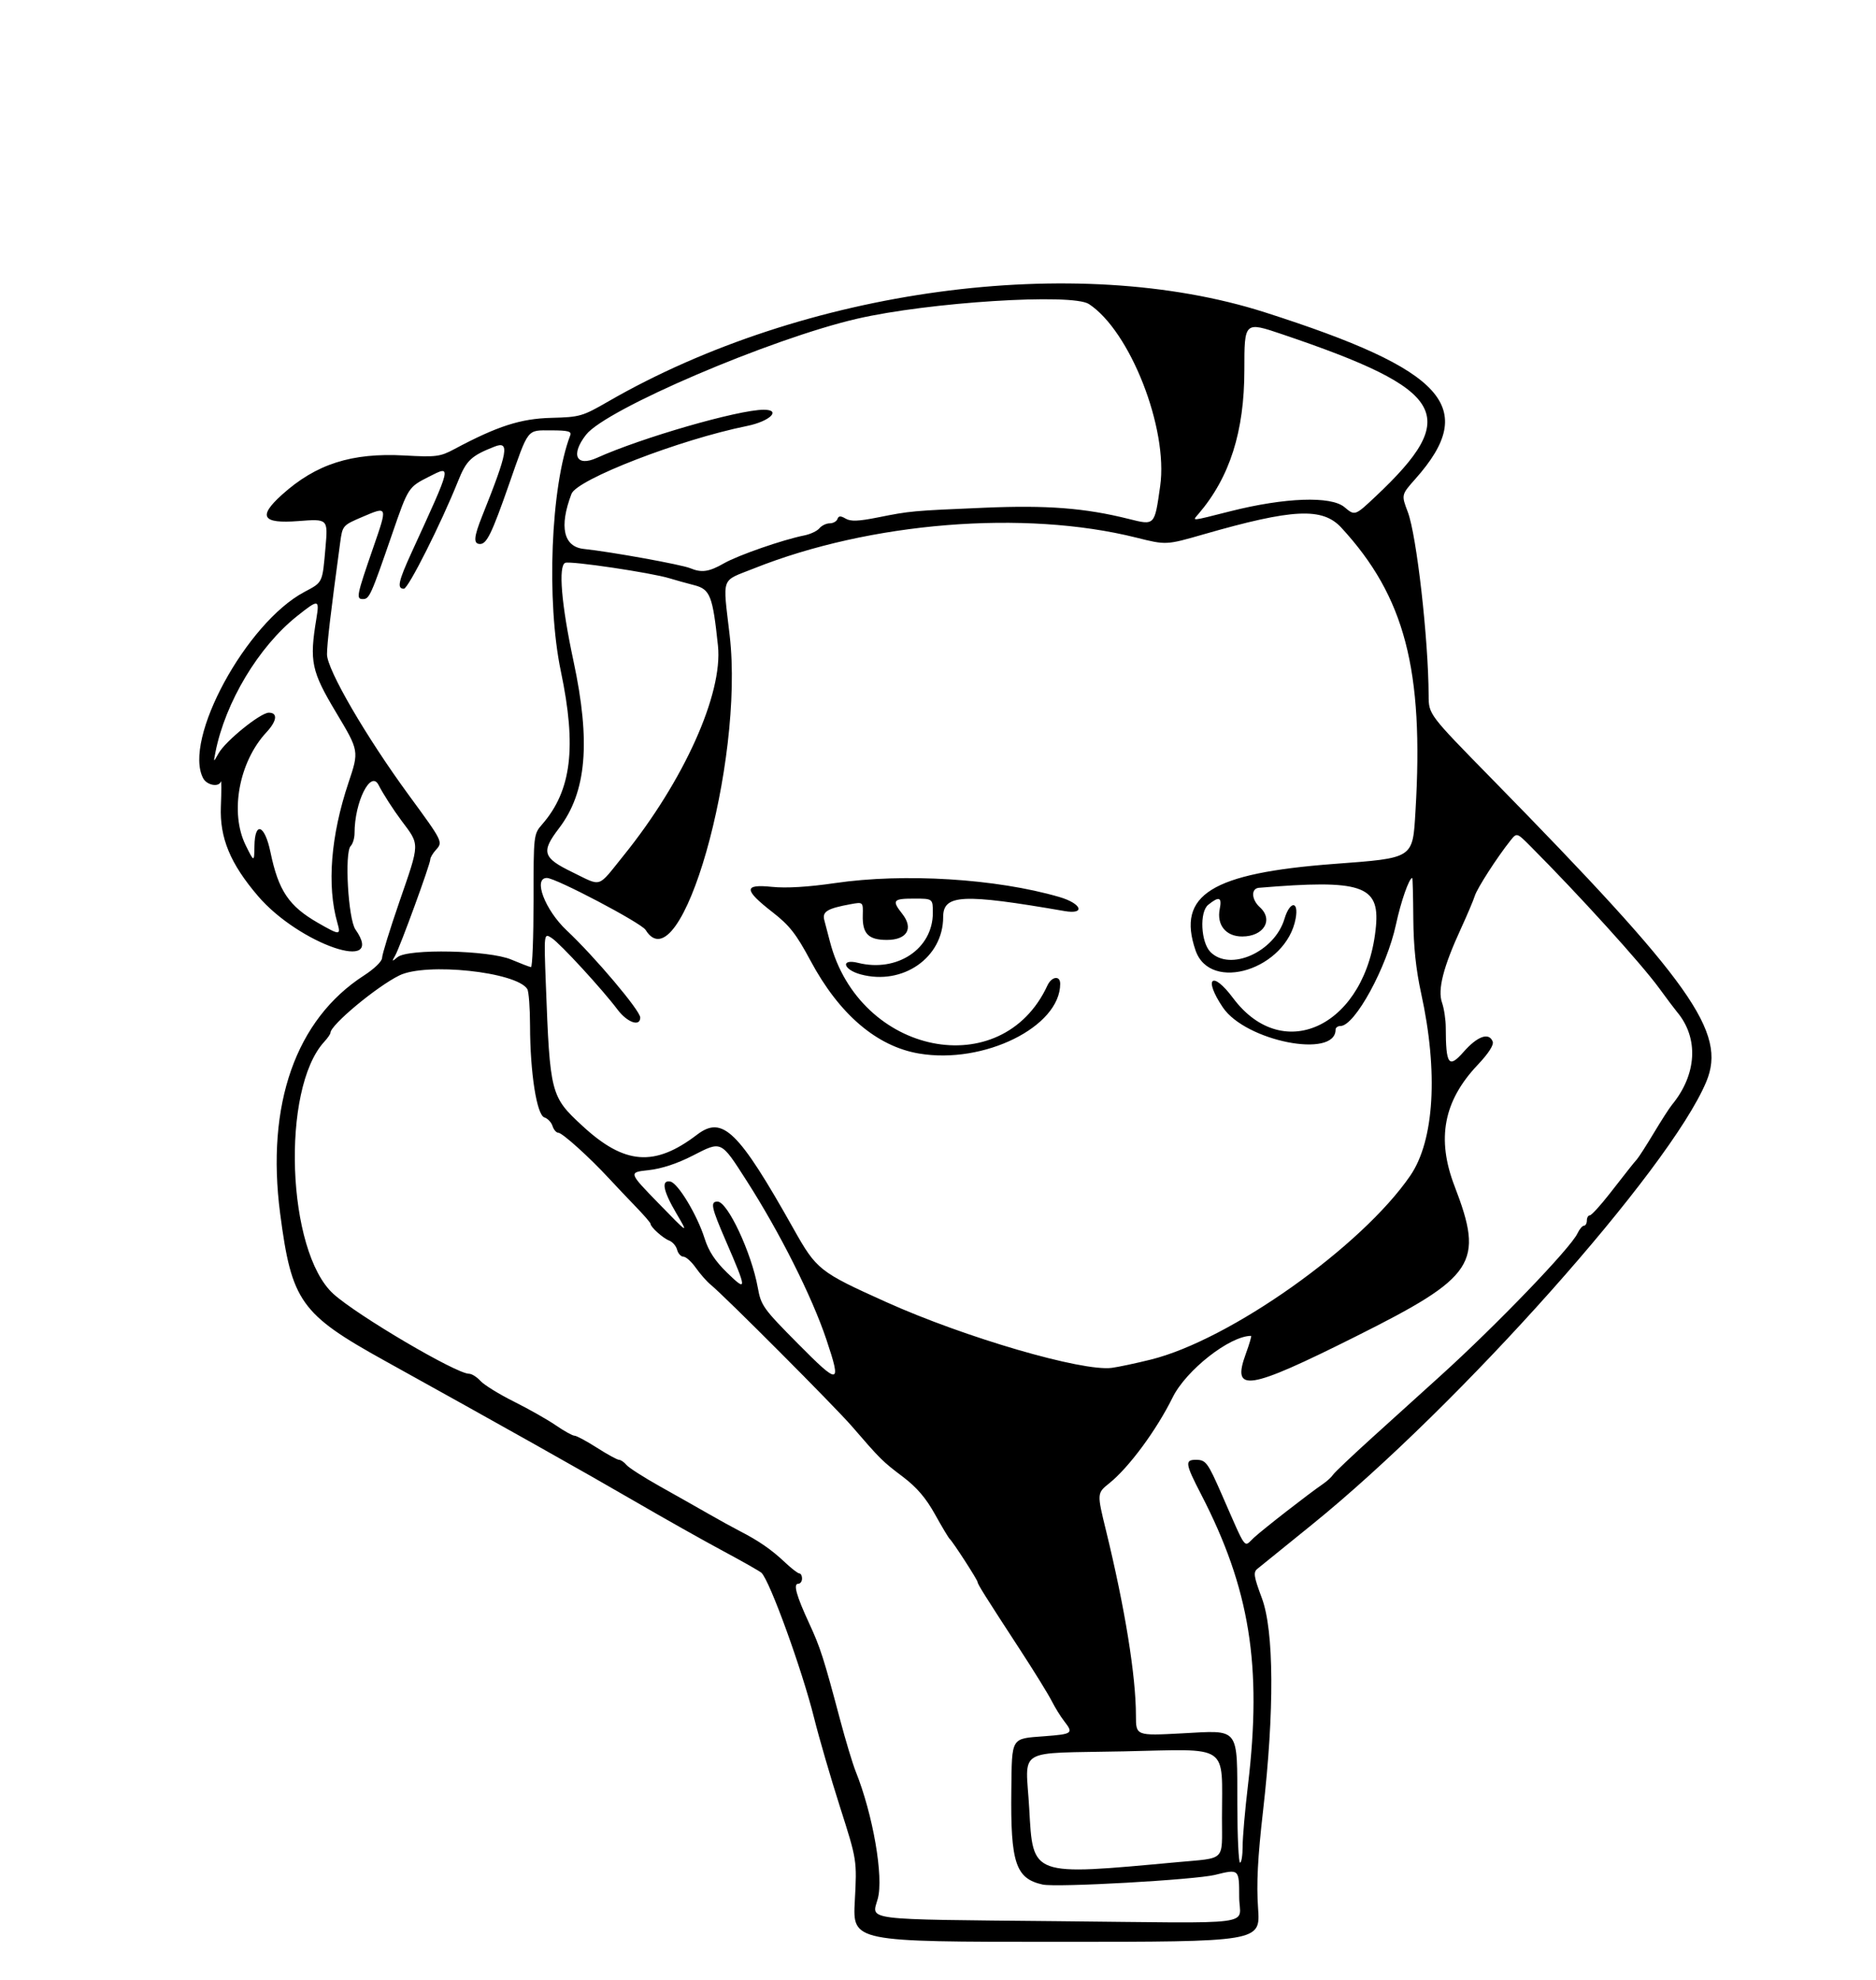 <?xml version="1.0" encoding="UTF-8" standalone="no"?>
<!-- Created with Inkscape (http://www.inkscape.org/) -->

<svg
   version="1.1"
   id="svg1"
   width="545"
   height="575"
   viewBox="0 0 545 575"
   sodipodi:docname="amity.svg"
   inkscape:version="1.3.2 (091e20e, 2023-11-25, custom)"
   xmlns:inkscape="http://www.inkscape.org/namespaces/inkscape"
   xmlns:sodipodi="http://sodipodi.sourceforge.net/DTD/sodipodi-0.dtd"
   xmlns="http://www.w3.org/2000/svg"
   xmlns:svg="http://www.w3.org/2000/svg">
  <defs
     id="defs1" />
  <sodipodi:namedview
     id="namedview1"
     pagecolor="#ffffff"
     bordercolor="#000000"
     borderopacity="0.25"
     inkscape:showpageshadow="2"
     inkscape:pageopacity="0.0"
     inkscape:pagecheckerboard="0"
     inkscape:deskcolor="#d1d1d1"
     inkscape:zoom="1.4417391"
     inkscape:cx="194.9035"
     inkscape:cy="337.78649"
     inkscape:window-width="1920"
     inkscape:window-height="1046"
     inkscape:window-x="-11"
     inkscape:window-y="-11"
     inkscape:window-maximized="1"
     inkscape:current-layer="g1" />
  <g
     inkscape:groupmode="layer"
     inkscape:label="Image"
     id="g1">
    <path
       style="fill:#000000"
       d="m 248.33,552.14 c 0.638,-11.86 0.638,-11.86 -4.282,-27.25 -2.706,-8.465 -6.098,-20.115 -7.537,-25.89 -3.483,-13.973 -12.8,-39.688 -15.277,-42.165 -0.427,-0.427 -5.468,-3.292 -11.202,-6.365 -5.734,-3.074 -17.425,-9.657 -25.979,-14.629 -13.865,-8.059 -38.645,-21.983 -72.253,-40.6 C 87.326,381.684 84.724,378.027 81.39,352.5 77.245,320.769 85.936,296.089 105.75,283.321 c 2.994,-1.929 5.25,-4.123 5.25,-5.107 0,-0.948 2.25,-8.245 5,-16.215 6.043,-17.515 6.015,-16.444 0.628,-23.651 -2.405,-3.217 -5.393,-7.868 -6.641,-10.337 -2.281,-4.51 -6.986,4.907 -6.986,13.982 0,1.433 -0.502,3.108 -1.117,3.723 -1.842,1.842 -0.737,21.231 1.383,24.256 9.105,12.989 -16.351,4.261 -28.306,-9.705 -8.059,-9.415 -11.158,-16.886 -10.792,-26.019 0.182,-4.538 0.181,-7.801 -0.003,-7.25 -0.574,1.724 -4.048,1.093 -5.131,-0.933 -5.976,-11.167 12.486,-45.168 29.397,-54.139 5.392,-2.861 5.219,-2.494 6.132,-12.96 0.723,-8.284 0.723,-8.284 -7.92,-7.62 -10.466,0.805 -11.775,-1.285 -4.768,-7.616 9.906,-8.95 20.278,-12.279 35.625,-11.436 9.218,0.506 10.352,0.362 14.5,-1.853 12.527,-6.686 19.239,-8.849 28.172,-9.077 8.288,-0.212 9.02,-0.422 16.539,-4.76 C 233.54,83.827 312.443,73.125 367.5,90.728 c 52.388,16.749 62.162,27.576 43.676,48.378 -4.093,4.606 -4.093,4.606 -2.192,9.611 2.566,6.754 5.991,36.918 6.05,53.283 0.02,5.5 0.02,5.5 18.155,24 58.415,59.588 68.506,73.826 62.505,88.189 -10.605,25.382 -71.653,93.931 -114.587,128.667 -7.916,6.405 -15.038,12.169 -15.827,12.811 -1.228,0.999 -1.041,2.219 1.305,8.5 3.539,9.474 3.67,32.727 0.348,61.772 -1.563,13.664 -1.945,21.134 -1.448,28.311 0.675,9.75 0.675,9.75 -58.559,9.75 -59.234,0 -59.234,0 -58.596,-11.86 z M 360,551 c 0,-8.184 -0.006,-8.189 -7.006,-6.454 -5.84,1.448 -46.049,3.708 -50.095,2.816 -7.833,-1.727 -9.349,-6.275 -9.1,-27.291 0.186,-15.704 -0.215,-15.042 9.568,-15.782 8.272,-0.626 8.552,-0.839 5.774,-4.404 -1.022,-1.312 -2.658,-3.96 -3.636,-5.885 -0.977,-1.925 -5.003,-8.45 -8.946,-14.5 C 286.137,463.508 284,460.106 284,459.506 284,458.888 276.802,447.752 275.917,447 c -0.324,-0.275 -2.252,-3.495 -4.285,-7.155 -2.648,-4.766 -5.309,-7.872 -9.38,-10.946 -5.892,-4.448 -6.455,-5.006 -14.749,-14.612 -4.896,-5.67 -37.032,-37.894 -41.029,-41.141 -1.115,-0.906 -3.058,-3.109 -4.318,-4.897 -1.26,-1.788 -2.883,-3.25 -3.606,-3.25 -0.723,0 -1.55,-0.898 -1.837,-1.995 -0.287,-1.097 -1.318,-2.3 -2.29,-2.674 C 192.589,359.628 189,356.405 189,355.463 c 0,-0.296 -1.913,-2.513 -4.25,-4.928 -2.337,-2.415 -5.839,-6.11 -7.781,-8.213 C 171.251,336.132 163.343,329 162.197,329 c -0.584,0 -1.341,-0.877 -1.681,-1.949 -0.34,-1.072 -1.406,-2.199 -2.368,-2.504 -2.218,-0.704 -4.142,-12.992 -4.164,-26.599 -0.008,-5.196 -0.37,-10.006 -0.802,-10.687 -3.168,-4.988 -29.421,-7.772 -37.182,-3.943 -6.64,3.276 -20,14.397 -20,16.647 0,0.362 -0.804,1.53 -1.787,2.597 C 81.587,316.261 83.29,363.51 96.852,375.808 103.738,382.052 132.525,399 136.245,399 c 0.795,0 2.298,0.942 3.34,2.094 1.042,1.152 5.42,3.853 9.729,6.003 4.309,2.15 9.795,5.258 12.19,6.906 2.396,1.648 4.829,2.997 5.406,2.997 0.578,0 3.513,1.575 6.522,3.5 3.009,1.925 5.888,3.5 6.397,3.5 0.509,0 1.476,0.663 2.149,1.474 0.673,0.811 5.062,3.623 9.753,6.25 4.691,2.627 11.059,6.227 14.149,7.999 3.091,1.773 7.194,4.03 9.119,5.017 5.383,2.758 9.172,5.38 12.971,8.975 1.909,1.807 3.821,3.285 4.25,3.285 0.429,0 0.779,0.675 0.779,1.5 0,0.825 -0.499,1.5 -1.108,1.5 -1.502,0 -0.551,3.436 3.188,11.515 3.226,6.97 4.224,10.08 8.981,27.985 1.607,6.05 3.644,12.8 4.525,15 5.042,12.589 8.176,30.707 6.405,37.031 -1.77,6.323 -5.011,5.918 51.841,6.469 60.234,0.583 53.168,1.513 53.168,-7 z m -18,-10.136 c 14.277,-1.312 13,-0.056 13,-12.783 0,-21.851 2.598,-20.074 -28.38,-19.409 -32.117,0.689 -28.631,-1.41 -27.616,16.628 1.112,19.772 0.322,19.486 42.996,15.565 z m 19,-4.62 c 0,-2.616 0.698,-10.603 1.55,-17.75 4.148,-34.77 0.54,-57.11 -13.65,-84.53 C 344.351,425.175 344.172,424 347.378,424 c 2.938,0 3.441,0.668 7.534,10 7.418,16.914 6.326,15.436 9.337,12.645 2.623,-2.431 15.891,-12.754 20.087,-15.628 1.19,-0.815 2.505,-2.019 2.922,-2.674 0.417,-0.656 5.592,-5.565 11.5,-10.909 5.908,-5.345 14.776,-13.366 19.705,-17.826 16.209,-14.665 37.821,-37.12 39.805,-41.358 0.579,-1.238 1.431,-2.25 1.893,-2.25 0.462,0 0.839,-0.675 0.839,-1.5 0,-0.825 0.384,-1.5 0.852,-1.5 0.469,0 3.048,-2.812 5.731,-6.25 6.112,-7.83 6.677,-8.541 7.966,-10.035 0.577,-0.668 2.804,-4.14 4.949,-7.715 2.145,-3.575 4.484,-7.209 5.198,-8.076 7.292,-8.851 7.877,-19.426 1.496,-27.012 -0.653,-0.776 -2.992,-3.886 -5.198,-6.911 -5.242,-7.189 -23.266,-27.059 -37.42,-41.253 -3.925,-3.936 -3.925,-3.936 -5.792,-1.591 -3.866,4.852 -9.637,13.811 -10.33,16.035 -0.395,1.27 -2.226,5.587 -4.068,9.593 -5.096,11.083 -6.776,17.658 -5.468,21.407 0.596,1.709 1.088,4.953 1.094,7.208 0.029,10.91 0.855,12.035 5.204,7.094 4.014,-4.56 7.37,-5.74 8.435,-2.965 0.373,0.973 -1.228,3.448 -4.406,6.808 -9.871,10.437 -11.96,21.432 -6.68,35.163 8.633,22.453 6.128,26.258 -28.777,43.716 -31.315,15.662 -36.034,16.406 -31.873,5.02 1.053,-2.88 1.743,-5.236 1.534,-5.236 -6.178,0 -18.88,9.967 -22.78,17.876 -4.676,9.481 -12.694,20.346 -18.38,24.908 -3.631,2.913 -3.631,2.913 -0.965,13.814 5.483,22.427 8.677,42.184 8.677,53.669 0,5.894 0,5.894 13.396,5.184 16.959,-0.899 16.002,-2.138 16.061,20.797 0.024,9.211 0.381,16.749 0.793,16.75 0.412,0.001 0.75,-2.138 0.75,-4.754 z M 240.084,389.091 c -4.182,-12.482 -13.558,-31.146 -23.19,-46.161 -7.538,-11.75 -7.224,-11.603 -15.595,-7.308 -4.571,2.345 -9.102,3.838 -12.893,4.247 -5.845,0.631 -5.845,0.631 2.907,9.631 8.751,9 8.751,9 5.222,3 -3.923,-6.669 -4.531,-9.839 -1.787,-9.31 2.212,0.426 7.799,9.7 9.947,16.513 1.171,3.712 3.056,6.577 6.581,10 5.794,5.625 5.767,4.984 -0.378,-9.205 C 206.625,350.63 206.279,349 208.458,349 c 2.913,0 9.869,14.867 11.688,24.982 0.94,5.224 1.561,6.091 11.673,16.296 12.041,12.151 12.701,12.056 8.264,-1.187 z m 94.246,5.795 c 23.012,-5.705 61.307,-32.852 75.385,-53.438 6.976,-10.201 8.155,-30.076 3.142,-52.948 -1.514,-6.907 -2.218,-13.632 -2.275,-21.746 -0.045,-6.46 -0.184,-11.748 -0.307,-11.75 -0.9,-0.018 -3.295,6.82 -4.727,13.496 -2.686,12.521 -11.965,29.5 -16.121,29.5 -0.785,0 -1.427,0.473 -1.427,1.051 0,8.522 -26.125,3.372 -32.75,-6.456 -5.738,-8.513 -3.143,-10.898 2.961,-2.722 14.805,19.831 38.932,7.697 41.524,-20.883 1.074,-11.848 -4.292,-13.606 -33.985,-11.135 -2.365,0.197 -2.223,3.408 0.25,5.646 4.051,3.666 1.133,8.5 -5.132,8.5 -4.734,0 -7.45,-3.34 -6.516,-8.012 0.686,-3.432 -0.198,-3.743 -3.362,-1.182 -2.57,2.081 -2.134,10.907 0.677,13.718 5.725,5.725 18.614,-0.056 21.484,-9.637 1.568,-5.233 4.202,-5.344 3.26,-0.138 -2.669,14.739 -24.831,21.783 -29.105,9.25 -5.492,-16.105 4.587,-22.388 40.229,-25.074 23.355,-1.761 22.845,-1.428 23.685,-15.426 2.459,-40.99 -3.107,-62.234 -21.546,-82.238 -5.48,-5.945 -14.072,-5.529 -40.029,1.937 -10.855,3.122 -10.855,3.122 -19.5,0.959 -32.529,-8.142 -77.369,-4.528 -111.162,8.958 -9.724,3.881 -9.028,1.957 -7.006,19.385 4.303,37.075 -14.241,102.063 -24.422,85.589 C 186.308,268.072 161.466,255 158.878,255 c -4.092,0 -0.578,9.284 5.773,15.251 C 172.798,277.906 186,293.543 186,295.538 c 0,2.765 -3.767,1.457 -6.585,-2.288 -4.476,-5.949 -16.621,-19.155 -19.123,-20.794 -2.281,-1.494 -2.281,-1.494 -1.724,13.275 1.206,32.019 1.394,32.749 10.62,41.268 12.255,11.316 20.962,11.989 33.304,2.575 7.428,-5.666 11.985,-1.23 28.004,27.261 6.744,11.994 7.471,12.569 27.004,21.366 22.823,10.277 56.94,20.221 65.5,19.09 1.925,-0.254 7.024,-1.336 11.33,-2.404 z M 266.988,305.999 c -12.297,-2.086 -23.197,-11.412 -31.529,-26.977 -4.15,-7.753 -6.095,-10.237 -11,-14.054 -8.419,-6.55 -8.47,-8.23 -0.224,-7.385 4.167,0.427 10.555,0.047 18.33,-1.091 20.133,-2.946 46.847,-1.293 65.165,4.032 6.52,1.895 7.735,5.164 1.52,4.089 -29.653,-5.129 -35.25,-4.853 -35.25,1.739 0,11.786 -11.734,19.951 -23.946,16.662 -5.154,-1.388 -5.933,-4.643 -0.804,-3.361 C 260.639,282.503 271,275.585 271,265.132 271,261 271,261 265.5,261 c -6.094,0 -6.471,0.496 -3.372,4.436 3.339,4.245 1.372,7.564 -4.484,7.564 -5.37,0 -7.141,-1.809 -7.001,-7.151 0.102,-3.892 0.102,-3.892 -3.52,-3.231 -6.776,1.237 -8.314,2.168 -7.655,4.632 0.331,1.237 1.068,4.049 1.638,6.249 8.537,32.963 49.954,41.322 63.174,12.75 1.231,-2.66 3.72,-3 3.72,-0.509 0,12.499 -22.177,23.453 -41.012,20.258 z M 155,261.656 c 0,-19.252 0.012,-19.358 2.525,-22.25 8.503,-9.783 10.04,-22.389 5.416,-44.406 -4.269,-20.324 -2.936,-53.821 2.731,-68.588 C 166.102,125.291 164.961,125 160.142,125 c -7.172,0 -6.483,-0.88 -12.27,15.684 C 142.896,154.928 141.406,158 139.474,158 c -2.009,0 -1.854,-1.978 0.642,-8.213 7.444,-18.595 8.016,-21.822 3.557,-20.07 -6.803,2.673 -8.183,3.977 -10.603,10.025 C 128.155,152.027 118.603,171 117.334,171 c -2.075,0 -1.62,-2.125 2.276,-10.625 11.785,-25.712 11.694,-25.312 5.042,-21.938 C 118.616,141.5 118.616,141.5 113.958,155 c -6.237,18.08 -6.652,19 -8.55,19 -2.01,0 -1.817,-0.96 3.008,-14.909 4.227,-12.221 4.264,-12.117 -3.155,-8.95 -5.698,2.432 -5.764,2.507 -6.429,7.408 -2.773,20.436 -3.834,29.437 -3.833,32.516 0.002,4.416 11.359,23.946 23.806,40.935 9.894,13.505 9.915,13.547 7.816,15.866 -0.892,0.985 -1.621,2.231 -1.621,2.769 0,1.372 -8.79,25.435 -10.178,27.865 -1.058,1.851 -1.008,1.888 0.673,0.5 3.05,-2.519 26.539,-2.026 33.005,0.693 2.75,1.156 5.338,2.148 5.75,2.205 0.412,0.056 0.75,-8.603 0.75,-19.242 z m -56.984,6.399 c -3.093,-10.784 -1.94,-25.33 3.231,-40.748 3.083,-9.193 3.083,-9.193 -3.582,-20.328 -7.22,-12.063 -7.805,-14.827 -5.764,-27.229 0.948,-5.759 0.675,-5.797 -5.625,-0.78 -11.166,8.89 -20.829,25.014 -23.691,39.53 -0.591,3 -0.591,3 0.917,0.3 C 65.498,215.229 75.672,207 78.092,207 c 2.669,0 2.377,2.393 -0.696,5.698 -7.988,8.592 -10.697,23.344 -6.024,32.802 2.471,5 2.471,5 2.549,0.177 0.119,-7.271 2.997,-6.142 4.649,1.823 2.323,11.202 5.337,15.685 13.819,20.549 6.35,3.642 6.67,3.642 5.627,0.005 z M 181.151,248.5 c 17.512,-21.693 28.895,-46.987 27.426,-60.943 -1.529,-14.523 -2.264,-16.401 -6.894,-17.592 -2.301,-0.592 -5.533,-1.492 -7.183,-1.999 -5.269,-1.619 -28.705,-5.101 -30.278,-4.497 -2.085,0.8 -1.143,12.082 2.383,28.532 5.054,23.575 3.796,38.08 -4.213,48.572 -5.251,6.879 -4.742,8.56 3.857,12.737 8.78,4.265 7.151,4.791 14.901,-4.809 z m 29.171,-84.886 c 4.111,-2.348 17.129,-6.867 23.359,-8.108 1.75,-0.349 3.717,-1.28 4.372,-2.07 0.655,-0.79 1.999,-1.436 2.986,-1.436 0.987,0 1.998,-0.562 2.247,-1.25 0.346,-0.955 0.909,-0.982 2.383,-0.116 1.467,0.861 3.72,0.777 9.381,-0.353 9.416,-1.879 9.911,-1.924 30.95,-2.815 18.206,-0.771 29.18,0.079 41.85,3.243 7.689,1.92 7.55,2.065 9.197,-9.542 2.369,-16.691 -8.722,-45.01 -20.703,-52.86 C 311.491,85.126 269.827,87.767 249,92.575 c -25.068,5.787 -72.959,26.276 -78.742,33.688 -4.546,5.826 -2.868,9.434 3.13,6.729 12.976,-5.853 41.037,-13.954 48.435,-13.983 5.317,-0.021 1.864,3.363 -4.811,4.714 -19.528,3.952 -49.387,15.502 -50.993,19.725 -3.637,9.565 -2.321,15.373 3.623,15.995 7.769,0.814 28.334,4.536 30.857,5.585 3.335,1.386 5.452,1.082 9.822,-1.414 z m 147.18,-15.138 c 15.734,-3.973 29.181,-4.455 33.066,-1.186 3.047,2.564 3.047,2.564 9.078,-3.113 24.974,-23.51 20.714,-30.899 -27.146,-47.088 -11,-3.721 -11,-3.721 -11,10.345 0,17.899 -4.234,31.198 -13.314,41.816 -1.854,2.168 -2.575,2.228 9.316,-0.774 z"
       id="path1" />
  </g>
</svg>
